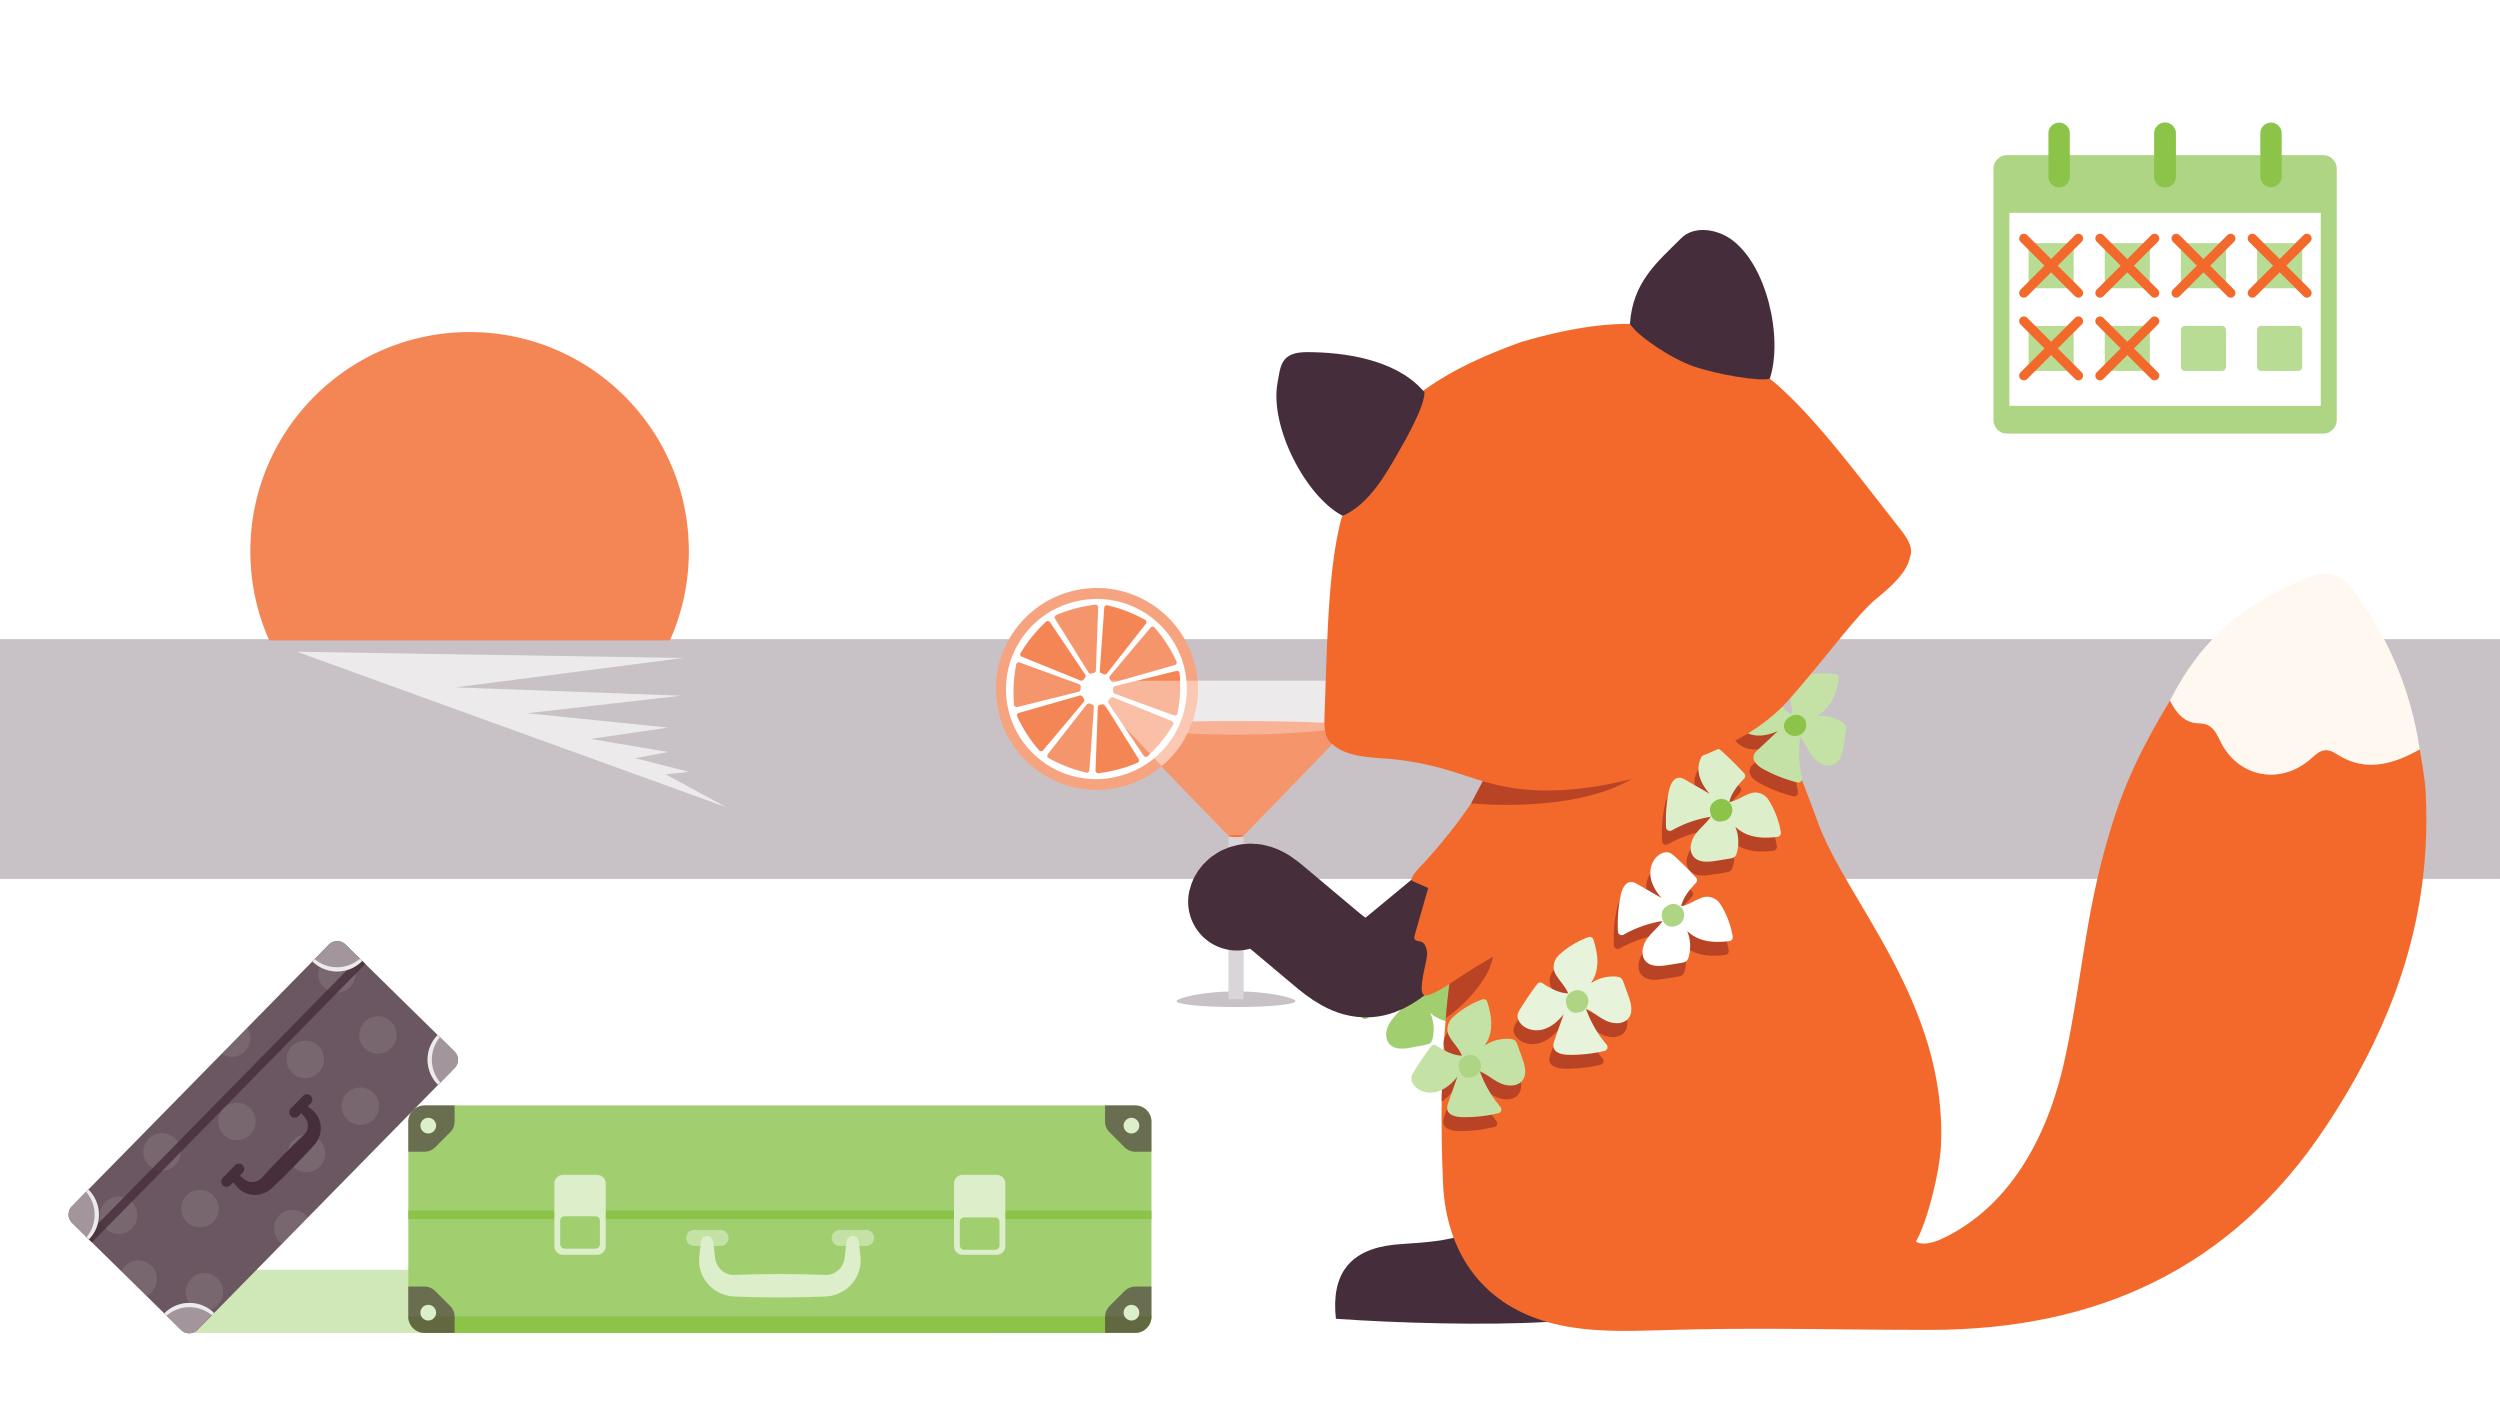 <?xml version="1.0" encoding="UTF-8" standalone="no"?>
<svg viewBox="0 0 266 150" xmlns="http://www.w3.org/2000/svg" xmlns:xlink="http://www.w3.org/1999/xlink" xml:space="preserve" style="fill-rule:evenodd;clip-rule:evenodd;stroke-linecap:round;stroke-linejoin:round;stroke-miterlimit:10">
  <defs>
    <path d="M0 1.699h-2.804a.85.85 0 0 1 0-1.699H0a.85.85 0 1 1 0 1.699" style="fill:#c5e2a6;fill-rule:nonzero" id="reuse-0"/>
    <path d="M0 8.511h-3.607a.927.927 0 0 1-.927-.927V.927c0-.512.415-.927.927-.927H0c.512 0 .927.415.927.927v6.657A.927.927 0 0 1 0 8.511" style="fill:#ddeeca;fill-rule:nonzero" id="reuse-1"/>
    <path d="M-1.394-3.407a1.989 1.989 0 1 0 0 3.978 1.989 1.989 0 0 0 0-3.978" style="fill:#fff;fill-rule:nonzero" id="reuse-2"/>
    <path d="M-1.394-3.408a1.989 1.989 0 1 0 0 3.978 1.989 1.989 0 0 0 0-3.978" style="fill:#fff;fill-rule:nonzero" id="reuse-3"/>
    <path d="M0-2.396a1.053 1.053 0 0 0-.44.002c-.529.118-1.034.568-1.008 1.152.024.548.279 1.108.866 1.219C-.3.031.167-.066.402-.23c.536-.373.703-1.141.329-1.684A1.186 1.186 0 0 0 0-2.396" style="fill:#add583;fill-rule:nonzero" id="reuse-4"/>
    <path d="M0 4.8h-3.922a.439.439 0 0 1-.438-.439V.439c0-.243.196-.439.438-.439H0c.243 0 .439.196.439.439v3.922A.439.439 0 0 1 0 4.8" style="fill:#b9dc94" id="reuse-5"/>
    <path d="M0-4.643V.001a1.139 1.139 0 0 1-2.277 0v-4.644c0-.623.51-1.139 1.138-1.139C-.51-5.782 0-5.266 0-4.643" style="fill:#8cc44a;fill-rule:nonzero" id="reuse-6"/>
    <path d="M-7.004-2.901h8.206" style="fill:none;fill-rule:nonzero;stroke:#f2692b;stroke-width:1px;stroke-linecap:butt;stroke-linejoin:miter" id="reuse-7"/>
    <path d="M-1.202-2.901h8.206" style="fill:none;fill-rule:nonzero;stroke:#f2692b;stroke-width:1px;stroke-linecap:butt;stroke-linejoin:miter" id="reuse-8"/>
  </defs>
  <path style="fill:none" d="M0 0h266v150H0z"/>
  <g>
    <path style="fill:#c8c1c5" d="M0 56.487h265.999v25.508H0z" transform="translate(0 11.518)"/>
    <path d="M0 32.81a23.237 23.237 0 0 0 2.015-9.481C2.015 10.445-8.43 0-21.314 0s-23.329 10.445-23.329 23.329c0 3.377.724 6.583 2.015 9.481H0Z" style="fill:#f48656;fill-rule:nonzero" transform="translate(71.278 35.33)"/>
    <path d="M0 16.55-45.707 0l41.098.666-24.21 3.126 24.011.885-16.377 1.867 14.984 1.528-8.237 1.204 8.244 1.393-3.516.657 5.711 1.452-2.45.272L0 16.55Z" style="fill:#eceaeb;fill-rule:nonzero" transform="translate(77.291 69.344)"/>
    <path style="fill:#d0e7b8" d="M19.572 8.18h25.995v6.714H19.572z" transform="translate(0 126.926)"/>
    <path d="M0-20.729V0c0 .964-.782 1.738-1.738 1.738h-75.599A1.738 1.738 0 0 1-79.075 0v-20.729c0-.964.782-1.738 1.738-1.738h75.599c.956 0 1.738.774 1.738 1.738" style="fill:#a1cf70;fill-rule:nonzero" transform="translate(122.516 140.082)"/>
    <path d="M39.556-40.426a1.76 1.76 0 0 1 1.72 1.8l-1.72 75.533a1.76 1.76 0 0 1-1.8 1.719l1.8-79.052Z" style="fill:#8cc44a;fill-rule:nonzero" transform="scale(-1 1) rotate(88.696 -94.265 7.362)"/>
    <path style="fill:#8cc44a" d="M43.444 20.282h79.067v.92H43.444z" transform="translate(0 108.516)"/>
    <path d="M0-4.931v1.713c0 .424-.166.84-.465 1.139L-2.079-.466c-.299.3-.715.466-1.139.466h-1.713v-3.193c0-.965.782-1.738 1.738-1.738H0Z" style="fill:#462e3b;fill-rule:nonzero" transform="translate(48.372 122.547)" opacity=".6"/>
    <path d="M-.832-.832A.833.833 0 1 0-.831.833.833.833 0 0 0-.832-.832" style="fill:#ddeeca;fill-rule:nonzero" transform="matrix(0 -1 -1 0 45.567 118.907)"/>
    <path d="M0-1.455v3.193h-1.713c-.433 0-.84-.166-1.14-.465L-4.466-.341A1.626 1.626 0 0 1-4.94-1.48v-1.713h3.202C-.782-3.193 0-2.419 0-1.455" style="fill:#462e3b;fill-rule:nonzero" transform="translate(122.516 120.808)" opacity=".6"/>
    <path d="M.832-.832A.833.833 0 1 1 .831.833.833.833 0 0 1 .832-.832" style="fill:#ddeeca;fill-rule:nonzero" transform="matrix(0 1 1 0 120.387 118.907)"/>
    <path d="M0-4.931v3.193C0-.773-.782 0-1.738 0H-4.94v-1.713c0-.424.175-.84.474-1.139l1.613-1.614c.3-.299.707-.465 1.14-.465H0Z" style="fill:#462e3b;fill-rule:nonzero" transform="translate(122.516 141.82)" opacity=".6"/>
    <path d="M.832-.832A.833.833 0 1 0 .833.833.833.833 0 0 0 .832-.832" style="fill:#ddeeca;fill-rule:nonzero" transform="matrix(0 1 1 0 120.387 138.865)"/>
    <path d="M0 1.505v1.713h-3.193A1.738 1.738 0 0 1-4.931 1.48v-3.193h1.713c.424 0 .84.166 1.139.465L-.465.365c.299.3.465.716.465 1.14" style="fill:#462e3b;fill-rule:nonzero" transform="translate(48.372 138.602)" opacity=".6"/>
    <path d="M-.832-.832A.833.833 0 1 1-.833.833.833.833 0 0 1-.832-.832" style="fill:#ddeeca;fill-rule:nonzero" transform="matrix(0 -1 -1 0 45.567 138.865)"/>
    <use style="fill:#c5e2a6;fill-rule:nonzero" transform="translate(92.12 130.868)" xlink:href="#reuse-0"/>
    <use style="fill:#c5e2a6;fill-rule:nonzero" transform="translate(76.638 130.868)" xlink:href="#reuse-0"/>
    <path d="M0-5.391c.064.467.122.935.168 1.402l.036.35c.009.126.01.294.011.44-.018.303-.056.61-.144.906a3.883 3.883 0 0 1-2.549 2.6 3.937 3.937 0 0 1-.95.185c-.32.023-.491.018-.744.029l-1.402.043-2.804.034-2.805-.033-1.402-.043c-.253-.011-.425-.007-.744-.03a3.943 3.943 0 0 1-.951-.184 3.887 3.887 0 0 1-2.549-2.601 4.007 4.007 0 0 1-.144-.906c.001-.146.002-.314.011-.44l.036-.35a37.2 37.2 0 0 1 .169-1.402.644.644 0 0 1 1.274 0c.065.467.122.935.169 1.402l.036.35.043.261c.045.16.092.315.171.457.274.578.826.975 1.39 1.087.142.026.286.042.431.031l.658-.018 1.402-.043 2.805-.033 2.804.033 1.402.043.658.019a1.69 1.69 0 0 0 .431-.031 2.008 2.008 0 0 0 1.391-1.088 2.12 2.12 0 0 0 .171-.457l.042-.261.036-.35c.047-.467.105-.935.169-1.402a.643.643 0 0 1 1.274 0" style="fill:#ddeeca;fill-rule:nonzero" transform="translate(91.356 137.451)"/>
    <use style="fill:#ddeeca;fill-rule:nonzero" transform="translate(106.04 125.003)" xlink:href="#reuse-1"/>
    <path d="M0 3.447h-3.28a.472.472 0 0 1-.472-.472V.472c0-.261.211-.472.472-.472H0c.261 0 .472.211.472.472v2.503A.472.472 0 0 1 0 3.447" style="fill:#a1cf70;fill-rule:nonzero" transform="translate(105.876 129.531)"/>
    <use style="fill:#ddeeca;fill-rule:nonzero" transform="translate(63.521 125.003)" xlink:href="#reuse-1"/>
    <path d="M0 3.447h-3.28a.472.472 0 0 1-.472-.472V.472c0-.26.211-.472.472-.472H0c.261 0 .473.212.473.472v2.503A.472.472 0 0 1 0 3.447" style="fill:#a1cf70;fill-rule:nonzero" transform="translate(63.358 129.41)"/>
    <path d="M0 16.526h-1.614L-16.213 1.223A.73.73 0 0 1-15.676 0h29.735a.73.73 0 0 1 .537 1.223L0 16.526Z" style="fill:#eceaeb;fill-rule:nonzero" transform="translate(132.325 72.425)"/>
    <path d="M-24.779-1.211h16.308l1.123-1.164-.585-16.299-16.846 17.463Z" style="fill:#f5956c;fill-rule:nonzero" transform="scale(-1 1) rotate(46.031 -176.525 -101.91)"/>
    <path d="M-11.902-12.359c-.273 0-.954 5.433-.954 12.132 0 6.7.681 12.129.954 12.129.274 0 .496-5.431.496-12.131 0-6.699-.222-12.13-.496-12.13" style="fill:#f8b396;fill-rule:nonzero" transform="matrix(0 -1 -1 0 131.287 65.315)"/>
    <path d="M-6.542-6.11c-.342 0-.619 2.832-.619 6.326 0 3.493.277 6.326.619 6.326.342 0 1.051-2.833 1.051-6.326 0-3.494-.709-6.326-1.051-6.326" style="fill:#c8c1c5;fill-rule:nonzero" transform="matrix(0 -1 -1 0 131.732 99.989)"/>
    <path style="fill:#dad5d8" d="M130.708 43.686h1.617v17.361h-1.617z" transform="translate(0 45.267)"/>
    <path d="M-.807-.807c-.065 0-.117.361-.117.807 0 .446.052.807.117.807C-.743.807-.69.446-.69 0c0-.446-.053-.807-.117-.807" style="fill:#f37743;fill-rule:nonzero" transform="matrix(0 -1 -1 0 131.518 88.147)"/>
    <path d="M-10.377-13.505c-5.932 0-10.74 4.809-10.74 10.74.001 5.931 4.809 10.739 10.74 10.739C-4.445 7.973.362 3.166.363-2.766c-.001-5.932-4.809-10.739-10.74-10.739" style="fill:#f6a480;fill-rule:nonzero" transform="scale(-1 1) rotate(-75.072 -14.038 104.463)"/>
    <path d="M-9.249-12.038c-5.287 0-9.573 4.286-9.573 9.572a9.573 9.573 0 1 0 19.145.001c0-5.287-4.286-9.572-9.572-9.573" style="fill:#fff;fill-rule:nonzero" transform="scale(-1 1) rotate(-75.075 -13.673 105.343)"/>
    <path d="M-1.668-2.171a1.727 1.727 0 1 0 0 3.452 1.727 1.727 0 0 0 0-3.452" style="fill:#fff;fill-rule:nonzero" transform="scale(-1 1) rotate(-75.078 -11.2 111.282)"/>
    <path d="m0 7.204-.263.07a.284.284 0 0 1-.315-.124l-3.549-5.697a.284.284 0 0 1 .168-.425A15.32 15.32 0 0 1 .097-.053a.284.284 0 0 1 .357.285L.211 6.939A.284.284 0 0 1 0 7.204" style="fill:#f5956c;fill-rule:nonzero" transform="translate(116.391 64.396)"/>
    <path d="m0 5.733-.171.211a.284.284 0 0 1-.328.085l-6.22-2.523a.283.283 0 0 1-.114-.442A15.288 15.288 0 0 1-4.187-.195a.285.285 0 0 1 .457.021L.016 5.395A.285.285 0 0 1 0 5.733" style="fill:#f48656;fill-rule:nonzero" transform="translate(115.45 66.376)"/>
    <path d="m0 .458-.015.271A.283.283 0 0 1-.23.99l-6.515 1.616a.285.285 0 0 1-.352-.292 15.303 15.303 0 0 1 .225-4.191.284.284 0 0 1 .381-.252L-.187.175A.285.285 0 0 1 0 .458" style="fill:#f5956c;fill-rule:nonzero" transform="translate(114.988 72.617)"/>
    <path d="m0-5.696.147.229a.281.281 0 0 1-.021.337L-4.194.007a.284.284 0 0 1-.456-.029 15.305 15.305 0 0 1-2.282-3.523.284.284 0 0 1 .161-.428l6.454-1.842A.285.285 0 0 1 0-5.696" style="fill:#f48656;fill-rule:nonzero" transform="translate(115.181 79.823)"/>
    <path d="m0-7.348.254.098c.117.045.19.161.182.286L-.041-.269a.284.284 0 0 1-.386.245 15.346 15.346 0 0 1-3.917-1.51.284.284 0 0 1-.121-.44l4.139-5.284A.285.285 0 0 1 0-7.348" style="fill:#f5956c;fill-rule:nonzero" transform="translate(115.956 82.213)"/>
    <path d="m0-7.205.263-.07a.284.284 0 0 1 .315.125l3.549 5.696a.284.284 0 0 1-.168.425A15.281 15.281 0 0 1-.097.052a.283.283 0 0 1-.357-.285l.243-6.707A.284.284 0 0 1 0-7.205" style="fill:#f48656;fill-rule:nonzero" transform="translate(117.017 82.21)"/>
    <path d="m0-5.735.171-.211a.285.285 0 0 1 .328-.084l6.22 2.522a.283.283 0 0 1 .114.442A15.288 15.288 0 0 1 4.187.193a.285.285 0 0 1-.457-.02l-3.745-5.57A.284.284 0 0 1 0-5.735" style="fill:#f5956c;fill-rule:nonzero" transform="translate(117.959 80.232)"/>
    <path d="m0-.458.015-.271A.283.283 0 0 1 .23-.99l6.515-1.616c.186-.046.363.1.353.291a15.338 15.338 0 0 1-.225 4.191.285.285 0 0 1-.382.252L.187-.176A.284.284 0 0 1 0-.458" style="fill:#f48656;fill-rule:nonzero" transform="translate(118.421 73.99)"/>
    <path d="m0 5.696-.148-.228a.284.284 0 0 1 .021-.338L4.194-.006a.284.284 0 0 1 .456.028 15.322 15.322 0 0 1 2.282 3.524.284.284 0 0 1-.161.428L.317 5.815A.285.285 0 0 1 0 5.696" style="fill:#f5956c;fill-rule:nonzero" transform="translate(118.227 66.782)"/>
    <path d="m0 7.347-.254-.098a.285.285 0 0 1-.182-.285L.041.269A.285.285 0 0 1 .427.023c1.375.324 2.68.827 3.917 1.51.178.068.239.29.121.44L.326 7.257a.283.283 0 0 1-.326.09" style="fill:#f48656;fill-rule:nonzero" transform="translate(117.452 64.394)"/>
    <path d="M-6.542 6.286H4.327a.726.726 0 0 0 .512-1.232l-7.413-7.777a10.681 10.681 0 0 0-3.968 9.009" style="fill:#fff;fill-rule:nonzero" transform="scale(-1 1) rotate(-46.376 22.735 180.553)" opacity=".4"/>
    <path d="m0-41.014 11.6 11.389a1.25 1.25 0 0 1 .016 1.762L-15.723-.016A1.245 1.245 0 0 1-17.485 0l-11.6-11.389a1.245 1.245 0 0 1-.017-1.762l27.339-27.846A1.25 1.25 0 0 1 0-41.014" style="fill:#6a5761;fill-rule:nonzero" transform="translate(36.753 141.504)"/>
    <g opacity=".1">
      <use style="fill:#fff;fill-rule:nonzero" transform="scale(-1 1) rotate(-44.481 115.588 101.811)" xlink:href="#reuse-2"/>
      <use style="fill:#fff;fill-rule:nonzero" transform="scale(-1 1) rotate(-44.47 125.822 103.331)" xlink:href="#reuse-3"/>
      <use style="fill:#fff;fill-rule:nonzero" transform="scale(-1 1) rotate(-44.481 122.617 93.663)" xlink:href="#reuse-2"/>
      <use style="fill:#fff;fill-rule:nonzero" transform="scale(-1 1) rotate(-44.47 134.379 88.075)" xlink:href="#reuse-3"/>
      <use style="fill:#fff;fill-rule:nonzero" transform="scale(-1 1) rotate(-44.47 142.316 79.956)" xlink:href="#reuse-3"/>
      <path d="M-1.393-3.408a1.99 1.99 0 0 0-1.99 1.989 1.989 1.989 0 1 0 1.99-1.989" style="fill:#fff;fill-rule:nonzero" transform="scale(-1 1) rotate(-44.481 147.652 87.895)"/>
      <use style="fill:#fff;fill-rule:nonzero" transform="scale(-1 1) rotate(-44.481 158.213 92.902)" xlink:href="#reuse-2"/>
      <path d="M0-2.435A1.99 1.99 0 0 1-.527.77l-2.667-2.62a1.87 1.87 0 0 1 .38-.554A1.991 1.991 0 0 1 0-2.435" style="fill:#fff;fill-rule:nonzero" transform="translate(16.103 137.11)"/>
      <use style="fill:#fff;fill-rule:nonzero" transform="scale(-1 1) rotate(-44.481 152.836 77.668)" xlink:href="#reuse-2"/>
      <path d="M0-2.277c.083.082.156.164.217.257L-2.522.77a1.984 1.984 0 0 1-.287-3.021A1.984 1.984 0 0 1 0-2.277" style="fill:#fff;fill-rule:nonzero" transform="translate(32.534 131.569)"/>
      <path d="m0-3.692.878.862c.489.481.497 1.274.017 1.763L-.153 0a1.907 1.907 0 0 1-.588-.391 2 2 0 0 1-.026-2.82c.224-.228.487-.385.767-.481" style="fill:#fff;fill-rule:nonzero" transform="translate(47.474 114.708)"/>
      <use style="fill:#fff;fill-rule:nonzero" transform="scale(-1 1) rotate(-44.481 109.816 93.22)" xlink:href="#reuse-2"/>
      <path d="M0-3.273A2.002 2.002 0 0 1-.23-.771a2.003 2.003 0 0 1-2.499.277L0-3.273Z" style="fill:#fff;fill-rule:nonzero" transform="translate(26.303 112.628)"/>
      <use style="fill:#fff;fill-rule:nonzero" transform="scale(-1 1) rotate(-44.47 134.838 98.835)" xlink:href="#reuse-2"/>
    </g>
    <path style="fill:#462e3b" d="M-6.55 14.674h41.52v.937H-6.55z" transform="scale(1 -1) rotate(45.526 176.625 -39.3)" opacity=".8"/>
    <path d="M0-9.872c.253.187.501.379.743.579.218.158.58.485.765.836a2.59 2.59 0 0 1 .047 2.428 2.613 2.613 0 0 1-.357.539c-.138.163-.22.243-.333.368l-.635.687-1.295 1.352-1.327 1.319-.675.648-.362.34a2.608 2.608 0 0 1-.532.366 2.59 2.59 0 0 1-2.43-.002c-.354-.179-.688-.534-.85-.75-.203-.237-.4-.482-.592-.732l.596-.606c.513.339 1.003.887 1.371.955.405.139.851.063 1.168-.154.079-.055.154-.117.216-.191l.299-.321.635-.688 1.295-1.35 1.327-1.32.676-.648.316-.304c.073-.064.133-.14.187-.22a1.34 1.34 0 0 0 .132-1.171c-.075-.367-.632-.846-.981-1.353L0-9.872Z" style="fill:#462e3b;fill-rule:nonzero" transform="translate(32.296 127.244)"/>
    <path d="M0-.541-1.311.793A.565.565 0 1 1-2.119 0l1.31-1.335A.567.567 0 1 1 0-.541" style="fill:#462e3b;fill-rule:nonzero" transform="translate(33.057 117.946)"/>
    <path d="M0-.541-1.311.793A.566.566 0 1 1-2.12 0l1.311-1.335A.566.566 0 1 1 0-.541" style="fill:#462e3b;fill-rule:nonzero" transform="translate(25.82 125.318)"/>
    <path d="M0-5.293a3.747 3.747 0 0 1 1.121 2.639A3.701 3.701 0 0 1 .054 0L-1.73-1.752a1.244 1.244 0 0 1-.016-1.762L0-5.293Z" style="fill:#a2969c;fill-rule:nonzero" transform="translate(9.397 131.867)"/>
    <path d="M0-2.401 1.784-.649A3.73 3.73 0 0 1-.855.471 3.746 3.746 0 0 1-3.514-.6l1.751-1.784A1.25 1.25 0 0 1 0-2.401" style="fill:#a2969c;fill-rule:nonzero" transform="translate(36.753 102.891)"/>
    <path d="m0-1.364.239.235A3.73 3.73 0 0 1-2.4-.009 3.746 3.746 0 0 1-5.059-1.08l.235-.24a3.736 3.736 0 0 0 2.42.859A3.72 3.72 0 0 0 0-1.364" style="fill:#eceaeb;fill-rule:nonzero" transform="translate(38.298 103.371)"/>
    <path d="m0 4.828.239.235a3.735 3.735 0 0 0 1.072-2.66A3.743 3.743 0 0 0 .19-.235l-.234.238A3.75 3.75 0 0 1 0 4.828" style="fill:#eceaeb;fill-rule:nonzero" transform="translate(9.21 126.807)"/>
    <path d="m0-5.298 1.784 1.751c.489.481.497 1.274.017 1.763L.049 0a3.734 3.734 0 0 1-1.12-2.639A3.73 3.73 0 0 1 0-5.298" style="fill:#a2969c;fill-rule:nonzero" transform="translate(46.568 115.425)"/>
    <path d="M0-1.195-1.747.584A1.245 1.245 0 0 1-3.509.6l-1.784-1.752A3.7 3.7 0 0 1-2.66-2.266 3.73 3.73 0 0 1 0-1.195" style="fill:#a2969c;fill-rule:nonzero" transform="translate(22.776 140.904)"/>
    <path d="m0 1.364-.239-.235A3.734 3.734 0 0 1 2.4.009a3.745 3.745 0 0 1 2.659 1.072l-.234.239A3.746 3.746 0 0 0 0 1.364" style="fill:#eceaeb;fill-rule:nonzero" transform="translate(17.72 138.625)"/>
    <path d="m0-4.83-.239-.234A3.747 3.747 0 0 0-.19.234l.234-.239A3.75 3.75 0 0 1 0-4.83" style="fill:#eceaeb;fill-rule:nonzero" transform="translate(46.807 115.191)"/>
    <path d="M0-8.636c-2.241.496-4.726.536-6.047.671-4.736.487-6.811 3.045-6.284 7.892 6.414.463 16.158.73 22.569.331.079-3.931-6.509-6.533-8.155-9.551C1.448-9.011.737-8.8 0-8.636" style="fill:#462d3b;fill-rule:nonzero" transform="translate(154.469 140.389)"/>
    <path d="M0-2.817c.73-.287 1.545.021 1.982.673a9.315 9.315 0 0 1 1.395 3.381.412.412 0 0 1-.339.48c-.954.15-1.932.204-2.862-.039C-.887 1.4-1.885.67-2.231-.374a4.35 4.35 0 0 1 1.012 3.855c-.044.187-.106.381-.248.509-.143.129-.342.17-.531.207l-1.421.276c-.816.158-1.785.272-2.365-.323-.595-.609-.422-1.647.041-2.362.463-.714 1.154-1.26 1.608-1.98a12.24 12.24 0 0 0-4.083 1.579c-.26.158-.603.004-.629-.3a15.067 15.067 0 0 1 .182-3.921c.113-.628.427-1.389 1.065-1.403.25-.006.484.115.705.233l2.565 1.369c-.617-.664-1.136-1.465-1.253-2.364-.116-.899.249-1.9 1.042-2.338.264-.146.579-.225.869-.147.243.066.443.233.633.396.803.69 1.576 1.413 2.317 2.167.155.158.153.41.003.572-.651.705-1.341 1.637-1.483 2.524.65-.106 1.435-.691 2.202-.992" style="fill:#a1cf70;fill-rule:nonzero" transform="translate(153.659 106.974)"/>
    <path d="M0-9.055c-1.072.668-2.049 1.476-3.021 2.282l-5.72 4.733c-1.066.882-2.227 1.805-3.607 1.909-1.734.131-3.259-1.053-4.591-2.171l-5.683-4.771c-.576-.483-1.187-.984-1.926-1.124-.739-.14-1.632.228-1.799.962" style="fill:none;fill-rule:nonzero;stroke:#462e3b;stroke-width:10.38px" transform="translate(157.954 103.18)"/>
    <path d="M0-71.177c-.034 1-.229 2.137-.619 2.908-2.772 5.536-4.35 11.404-5.927 16.779-3.34 11.401-4.213 22.787-3.654 35.63C-9.868-8.306-5.833-2.691 1.697-.883c3.677.883 7.51.773 11.29.658 10.426-.318 18.356-.03 28.565-.03 17.704 0 32.072-6.407 42.161-21.607 6.154-9.274 10.012-18.93 10.622-29.628.118-2.01.127-4.044.008-6.129-.084-1.493-.627-4.409-.627-4.409-2.857 1.611-5.832 2.458-8.808.509-1.535-1.001-2.111-.009-3.103.763-3.221 2.535-7.468 1.559-9.266-2.077-.517-1.06-.898-1.95-2.331-1.967-1.534-.025-2.407-1.145-3.061-2.416-1.78 3.018-4.272 7.146-6.145 13.123-.28.898-.526 1.755-.764 2.603-2.135 7.756-2.458 13.733-4.196 22.041-1.627 7.808-5.477 15.946-13.267 19.548-2.001.874-2.662.246-2.662.246 1.263-2.17 2.535-7.511 2.662-10.122.746-15.199-10.14-26.2-13.123-34.563-1.662-4.663-2.868-6.886-5.093-14.808" style="fill:#f2692b;fill-rule:nonzero" transform="translate(163.739 141.756)"/>
    <path d="M0 1.417a17.286 17.286 0 0 1-1.374-3.479c-.565-.488-1.041-1.201-1.397-1.85a.409.409 0 0 0-.54-.179c-.95.46-1.879.96-2.799 1.5-.21.119-.431.259-.57.469-.171.25-.2.571-.15.871.16.89.99 1.56 1.88 1.74.889.179 1.819-.06 2.639-.43-.7.67-1.41 1.33-2.12 1.99-.179.17-.37.349-.439.59-.2.61.42 1.15.979 1.46 1.151.64 2.38 1.12 3.661 1.44.29.069.549-.21.48-.5A12.299 12.299 0 0 1 0 1.417" style="fill:#b84425;fill-rule:nonzero" transform="translate(191.053 79.191)"/>
    <path d="M0-2.523c.739-.263 1.544.07 1.959.735a9.333 9.333 0 0 1 1.287 3.424.413.413 0 0 1-.355.47c-.958.119-1.937.142-2.859-.13-1.054-.312-2.028-1.074-2.34-2.128a4.345 4.345 0 0 1 .888 3.884c-.049.186-.118.378-.264.502-.147.124-.347.159-.536.189l-1.43.231c-.821.132-1.793.215-2.354-.398-.575-.628-.368-1.66.117-2.36.485-.699 1.193-1.222 1.67-1.927a12.227 12.227 0 0 0-4.131 1.447c-.265.15-.603-.015-.619-.319-.069-1.31.034-2.63.307-3.913.133-.625.471-1.375 1.109-1.369.25.002.48.131.697.256l2.52 1.449c-.595-.683-1.088-1.5-1.176-2.402-.089-.903.308-1.891 1.115-2.304.269-.137.586-.206.874-.118.24.073.435.246.62.415.78.715 1.529 1.463 2.247 2.24a.415.415 0 0 1-.016.572c-.673.684-1.393 1.594-1.563 2.475.654-.085 1.457-.645 2.233-.921" style="fill:#b84425;fill-rule:nonzero" transform="translate(185.813 88.41)"/>
    <path d="M0-2.524c.739-.263 1.544.07 1.959.736a9.304 9.304 0 0 1 1.287 3.423.412.412 0 0 1-.355.47c-.958.119-1.936.142-2.858-.13C-1.021 1.663-1.996.901-2.308-.153a4.347 4.347 0 0 1 .889 3.885c-.05.185-.119.377-.265.501-.147.124-.347.159-.536.189l-1.43.231c-.821.132-1.793.216-2.354-.398-.575-.628-.368-1.66.117-2.359.485-.7 1.193-1.223 1.67-1.928a12.227 12.227 0 0 0-4.131 1.447c-.265.15-.603-.015-.619-.319-.069-1.31.034-2.63.307-3.913.133-.624.471-1.375 1.109-1.369.25.002.48.131.697.256l2.52 1.45c-.595-.684-1.088-1.501-1.176-2.403-.088-.902.309-1.891 1.116-2.304.268-.137.585-.206.873-.118.24.073.435.246.621.416A37.946 37.946 0 0 1-.654-4.65a.415.415 0 0 1-.016.572c-.672.684-1.393 1.594-1.563 2.475.654-.085 1.457-.645 2.233-.921" style="fill:#b84425;fill-rule:nonzero" transform="translate(180.689 99.501)"/>
    <path d="M0-4.559c-.395-.677-.216-1.53.361-2.061a9.32 9.32 0 0 1 3.127-1.898.412.412 0 0 1 .527.262c.294.92.497 1.877.4 2.833-.111 1.094-.68 2.193-1.658 2.694A4.347 4.347 0 0 1 6.411-4.32c.191.014.392.046.541.167.149.121.22.311.285.492l.491 1.363c.282.782.543 1.721.044 2.386-.511.681-1.563.669-2.34.322C4.655.062 4.01-.537 3.229-.875a12.21 12.21 0 0 0 2.186 3.792c.196.232.096.595-.199.668a15.089 15.089 0 0 1-3.903.421c-.638-.015-1.438-.208-1.55-.836-.044-.247.04-.497.122-.733l.96-2.745C.283.404-.429 1.039-1.3 1.293c-.87.253-1.915.045-2.47-.671-.184-.238-.311-.537-.277-.836.027-.25.161-.474.293-.687a38.176 38.176 0 0 1 1.786-2.622.416.416 0 0 1 .565-.09c.796.534 1.823 1.074 2.721 1.078C1.114-3.162.415-3.848 0-4.559" style="fill:#b84425;fill-rule:nonzero" transform="translate(165.097 109.7)"/>
    <path d="M0 4.74c-.51.68-1.56.67-2.34.32-.78-.35-1.42-.95-2.2-1.29.49 1.39 1.23 2.68 2.18 3.8.2.23.1.59-.2.66-1.27.31-2.59.46-3.9.43-.64-.02-1.44-.21-1.55-.84-.04-.25.04-.5.12-.73.32-.92.64-1.83.96-2.75-.35.45-.77.87-1.25 1.18.02-1.29.05-2.57.11-3.84.54.25 1.1.43 1.62.44C-6.66 1.49-7.36.8-7.77.09c-.1-.17-.16-.35-.19-.54-.04-.22-.03-.45.04-.67.08-.32.25-.61.51-.85.9-.83 1.97-1.48 3.13-1.9.21-.08.45.05.52.26.3.92.5 1.88.4 2.84-.06.63-.28 1.27-.65 1.79.78-.5 1.72-.76 2.65-.69.19.01.39.05.54.17.15.12.22.31.29.49.16.45.32.91.49 1.36.28.78.54 1.72.04 2.39" style="fill:#b84425;fill-rule:nonzero" transform="translate(161.573 111.68)"/>
    <path d="M0-7.665c-.031-.732.444-1.414 1.149-1.613a9.305 9.305 0 0 1 3.774-.269.416.416 0 0 1 .348.48c-.166.95-.428 1.892-.958 2.693-.605.918-1.618 1.628-2.717 1.619a4.348 4.348 0 0 1 3.975.283c.163.101.326.223.403.399.076.176.05.378.025.568L5.803-2.07c-.114.823-.317 1.778-1.067 2.135-.768.367-1.695-.131-2.223-.799-.528-.668-.822-1.497-1.358-2.16a12.278 12.278 0 0 0 .181 4.374c.066.297-.19.572-.485.499A15.024 15.024 0 0 1-2.804.544c-.558-.308-1.177-.85-.986-1.459.075-.238.266-.421.448-.592l2.122-1.988c-.828.37-1.753.603-2.641.425-.889-.178-1.72-.846-1.879-1.739-.053-.296-.027-.62.141-.87.141-.208.362-.344.578-.472a38.281 38.281 0 0 1 2.797-1.496.415.415 0 0 1 .543.182c.458.842 1.119 1.796 1.912 2.216C.341-5.902.036-6.84 0-7.665" style="fill:#c5e2a6;fill-rule:nonzero" transform="translate(190.393 81.273)"/>
    <path d="M0-2.524c.738-.263 1.544.07 1.959.736a9.322 9.322 0 0 1 1.287 3.423.414.414 0 0 1-.355.47c-.958.119-1.937.142-2.859-.13C-1.022 1.663-1.996.901-2.309-.153a4.345 4.345 0 0 1 .889 3.884c-.05.186-.118.378-.265.502-.146.124-.346.159-.536.189l-1.429.231c-.821.132-1.793.216-2.354-.398-.575-.628-.369-1.66.117-2.36.485-.699 1.193-1.222 1.67-1.927-1.45.228-2.856.722-4.132 1.447-.264.15-.602-.015-.618-.319-.069-1.31.034-2.63.307-3.913.133-.624.47-1.375 1.108-1.369.251.002.481.131.698.256l2.52 1.45c-.595-.684-1.088-1.501-1.177-2.403-.088-.902.309-1.891 1.116-2.304.269-.137.585-.206.874-.118.24.073.435.246.62.416A38.268 38.268 0 0 1-.654-4.65a.417.417 0 0 1-.016.572c-.673.684-1.393 1.594-1.563 2.475.653-.085 1.457-.645 2.233-.921" style="fill:#ddeeca;fill-rule:nonzero" transform="translate(186.239 86.937)"/>
    <path d="M0-2.524c.739-.263 1.544.07 1.959.736a9.32 9.32 0 0 1 1.287 3.424.412.412 0 0 1-.355.469c-.958.119-1.937.142-2.858-.13C-1.022 1.663-1.996.901-2.308-.153a4.347 4.347 0 0 1 .888 3.885c-.049.185-.118.377-.264.501-.147.124-.347.159-.536.19l-1.43.23c-.821.132-1.793.216-2.354-.398-.575-.628-.368-1.66.117-2.359.485-.7 1.193-1.223 1.67-1.928a12.227 12.227 0 0 0-4.131 1.447c-.265.15-.603-.015-.619-.319-.069-1.31.034-2.63.307-3.913.133-.624.471-1.374 1.109-1.369.25.002.48.131.697.256l2.52 1.45c-.595-.684-1.088-1.501-1.176-2.403-.089-.902.308-1.891 1.115-2.304.269-.137.586-.206.874-.118.24.073.435.246.62.416a37.98 37.98 0 0 1 2.247 2.24.414.414 0 0 1-.016.571c-.673.684-1.393 1.594-1.563 2.475.654-.085 1.457-.645 2.233-.921" style="fill:#fff;fill-rule:nonzero" transform="translate(181.115 98.027)"/>
    <path d="M0-4.558c-.396-.678-.216-1.53.361-2.062a9.296 9.296 0 0 1 3.126-1.897.413.413 0 0 1 .528.262c.294.919.497 1.877.4 2.833-.112 1.094-.68 2.192-1.658 2.694A4.346 4.346 0 0 1 6.41-4.319c.192.014.393.046.542.167.149.121.22.311.285.491l.491 1.363c.281.782.543 1.722.044 2.387-.511.681-1.563.669-2.34.321C4.655.063 4.009-.536 3.228-.874a12.256 12.256 0 0 0 2.187 3.792c.196.232.096.595-.2.667-1.275.31-2.59.452-3.903.421-.638-.015-1.437-.208-1.549-.836-.044-.247.039-.496.122-.732L.844-.307C.282.404-.43 1.04-1.3 1.293c-.87.253-1.915.046-2.47-.67-.185-.239-.311-.537-.278-.837.028-.249.161-.473.294-.686a37.347 37.347 0 0 1 1.786-2.622.414.414 0 0 1 .565-.09c.796.534 1.823 1.074 2.721 1.078C1.113-3.161.415-3.847 0-4.558" style="fill:#e8f3db;fill-rule:nonzero" transform="translate(165.523 108.225)"/>
    <path d="M0-4.558c-.396-.678-.217-1.53.361-2.062a9.296 9.296 0 0 1 3.126-1.897.413.413 0 0 1 .528.262c.294.919.497 1.877.4 2.833-.112 1.094-.68 2.192-1.659 2.694A4.346 4.346 0 0 1 6.41-4.319c.192.014.393.046.542.167.149.121.22.311.285.491l.491 1.363c.281.782.543 1.722.044 2.387-.511.681-1.563.668-2.34.321C4.654.063 4.009-.536 3.228-.874a12.273 12.273 0 0 0 2.186 3.792c.197.232.097.595-.199.667-1.275.31-2.59.452-3.903.421-.638-.015-1.437-.208-1.549-.836-.044-.247.039-.496.122-.732L.844-.307C.282.404-.43 1.04-1.3 1.293c-.87.253-1.915.046-2.47-.671-.185-.238-.311-.536-.278-.836.028-.249.161-.473.294-.686a37.347 37.347 0 0 1 1.786-2.622.415.415 0 0 1 .565-.091c.796.535 1.823 1.075 2.721 1.079C1.113-3.161.415-3.847 0-4.558" style="fill:#c5e2a6;fill-rule:nonzero" transform="translate(154.227 114.855)"/>
    <path d="M0-5.77c-.16 1.05-.61 2.03-1.22 2.94A15 15 0 0 1-4.18.37c-.29.24-.59.47-.9.68.15-1.77.35-3.51.61-5.25 1.48-.98 3.02-2.2 4.38-2.57.17-.05.11.9.09 1" style="fill:#b84425;fill-rule:nonzero" transform="translate(158.913 107.274)"/>
    <path d="M0-20.107a54.405 54.405 0 0 1-5.88 7.509c-.391.418-.796.839-1.049 1.353-.041.084-.077.183-.036.266.032.066.106.101.174.131l1.595.696a538.933 538.933 0 0 0-1.432 4.983c-.045.16-.087.342.001.481.128.202.427.173.654.248.452.15.598.705.654 1.178.088.731-1.209 4.508-.176 4.531.986.022 3.548-1.906 4.385-2.426 2.191-1.362 4.53-2.656 6.638-4.085-.821-6.904-.41-16.156-5.528-14.865" style="fill:#f2692b;fill-rule:nonzero" transform="translate(157.164 104.636)"/>
    <path d="M0 1.463s10.802 1.124 17.045-2.587L1.232-.908 0 1.463Z" style="fill:#b84425;fill-rule:nonzero" transform="translate(156.532 84.016)"/>
    <path d="M0 16.235c-1.53-1-2.105-.012-3.096.763-3.225 2.53-7.473 1.563-9.267-2.08-.522-1.061-.9-1.947-2.329-1.968-1.54-.023-2.411-1.137-3.062-2.415C-14.291 3.692-9.603.099-3.197-2.535c1.844-.758 3.509-.532 4.713 1.04C5.345 3.496 7.887 9.35 8.814 15.727c-2.859 1.611-5.833 2.456-8.814.508" style="fill:#fff8f0;fill-rule:nonzero" transform="translate(248.642 64.003)"/>
    <path d="M0 33.089c.302-8.335.387-15.031 1.628-20.354.059-.256.129-.495.193-.745.841-1.489 1.15-2.126.921-3.278.081-1.936 3.465-5.832 5.746-7.651.008.01.023.023.03.032.81-.241 1.99-1.108 1.927-2.538l-.016-.018C13.17-3.476 16.608-5.157 20.925-6.7c4.398-1.289 8.168-1.952 11.57-1.935l-.003.024c.79 1.194 2.254 1.201 3.051.92 0-.011.004-.031.005-.043 2.914.129 7.942 1.292 9.146 2.81.493 1.067 1.117 1.4 2.672 2.111.198.164.397.316.595.488 4.134 3.577 8.139 8.943 13.283 15.508.876 1.116 1.422 2.067 1.048 2.997-.319 1.734-2.232 3.311-3.656 4.498-2.063 1.72-5.341 6.263-9.157 10.602-3.296 3.747-7.861 5.624-12.47 7.217-5.474 1.891-12.138 3.244-17.896 2.087-2.674-.537-4.678-1.445-7.308-2.102a31.183 31.183 0 0 0-5.204-.858l-.084-.006c-1.849-.123-4.324-.274-5.602-1.488-.849-.533-.966-1.624-.915-3.041" style="fill:#f2692b;fill-rule:nonzero" transform="translate(140.927 43.095)"/>
    <path d="M0 4.336c.299-4.5 2.95-6.608 5.446-9.114 1.357-1.363 3.734-.996 5.267.068 3.87 2.68 5.593 10.545 4.174 14.864l-.015.004c-1.016.319-5.513-.418-8.074-1.303-2.56-.886-6.01-3.301-6.8-4.495L0 4.336" style="fill:#462d3b;fill-rule:nonzero" transform="translate(173.424 30.132)"/>
    <path d="M0 17.42c2.79-1.182 4.659-4.566 5.709-6.377 1.052-1.811 3.052-5.355 2.99-6.784-.069-.082-.145-.155-.217-.235C5.533.745.074.008-3.784.004-6.618 0-6.603 1.463-6.937 3.299-7.779 7.932-3.933 15.382 0 17.42" style="fill:#462d3b;fill-rule:nonzero" transform="translate(142.862 37.462)"/>
    <path d="M0-.745a1.07 1.07 0 0 0-.196-.395c-.266-.33-.728-.494-1.134-.35-.595.211-1.162.714-.968 1.414.077.277.281.51.532.649C-1.194.889-.431.7-.109.124.037-.139.075-.457 0-.745" style="fill:#8cc44a;fill-rule:nonzero" transform="translate(192.148 77.584)"/>
    <path d="M0-2.397a1.074 1.074 0 0 0-.441.002c-.529.118-1.033.568-1.007 1.152.024.548.279 1.108.866 1.22C-.3.03.166-.067.402-.231c.536-.372.703-1.141.328-1.684A1.184 1.184 0 0 0 0-2.397" style="fill:#8cc44a;fill-rule:nonzero" transform="translate(183.386 87.425)"/>
    <use style="fill:#add583;fill-rule:nonzero" transform="translate(178.258 98.6)" xlink:href="#reuse-4"/>
    <path d="M0-2.395a1.036 1.036 0 0 0-.44.002c-.529.118-1.034.568-1.008 1.151.024.549.279 1.109.866 1.22.282.053.749-.044.984-.207.536-.373.703-1.141.329-1.684A1.186 1.186 0 0 0 0-2.395" style="fill:#add583;fill-rule:nonzero" transform="translate(168.066 107.769)"/>
    <use style="fill:#8cc44a;fill-rule:nonzero" transform="translate(156.644 114.654)" xlink:href="#reuse-4"/>
    <path d="M0-26.739V0c0 .801-.649 1.445-1.444 1.445h-33.635A1.444 1.444 0 0 1-36.523 0v-26.739c0-.795.649-1.445 1.444-1.445h33.635c.795 0 1.444.65 1.444 1.445" style="fill:#add583" transform="translate(248.628 44.692)"/>
    <path style="fill:#fff" d="M213.798 106.822h33.133v20.532h-33.133z" transform="matrix(-1 0 0 1 460.729 -84.176)"/>
    <use style="fill:#b9dc94" transform="translate(220.2 25.87)" xlink:href="#reuse-5"/>
    <use style="fill:#b9dc94" transform="translate(228.305 25.87)" xlink:href="#reuse-5"/>
    <use style="fill:#b9dc94" transform="translate(236.411 25.87)" xlink:href="#reuse-5"/>
    <use style="fill:#d0e7b8" transform="translate(244.516 25.87)" xlink:href="#reuse-5"/>
    <use style="fill:#b9dc94" transform="translate(220.2 34.67)" xlink:href="#reuse-5"/>
    <use style="fill:#b9dc94" transform="translate(228.305 34.67)" xlink:href="#reuse-5"/>
    <use style="fill:#b9dc94" transform="translate(236.411 34.67)" xlink:href="#reuse-5"/>
    <use style="fill:#d0e7b8" transform="translate(244.516 34.67)" xlink:href="#reuse-5"/>
    <use style="fill:#8cc44a;fill-rule:nonzero" transform="translate(220.229 18.83)" xlink:href="#reuse-6"/>
    <use style="fill:#96c960" transform="translate(231.499 18.83)" xlink:href="#reuse-6"/>
    <use style="fill:#8cc44a;fill-rule:nonzero" transform="translate(231.499 18.83)" xlink:href="#reuse-6"/>
    <path d="M0-4.643V.001a1.14 1.14 0 0 1-2.277 0v-4.644c0-.623.509-1.139 1.138-1.139.628 0 1.139.516 1.139 1.139" style="fill:#8cc44a" transform="translate(242.773 18.83)"/>
    <use style="fill:none;fill-rule:nonzero;stroke:#f2692b;stroke-width:1px;stroke-linecap:butt;stroke-linejoin:miter" transform="scale(-1 1) rotate(45 -148.197 -247.251)" xlink:href="#reuse-7"/>
    <use style="fill:none;fill-rule:nonzero;stroke:#f2692b;stroke-width:1px;stroke-linecap:butt;stroke-linejoin:miter" transform="scale(1 -1) rotate(-45 79.947 -275.523)" xlink:href="#reuse-8"/>
    <use style="fill:none;fill-rule:nonzero;stroke:#f2692b;stroke-width:1px;stroke-linecap:butt;stroke-linejoin:miter" transform="scale(-1 1) rotate(45 -152.25 -257.036)" xlink:href="#reuse-7"/>
    <use style="fill:none;fill-rule:nonzero;stroke:#f2692b;stroke-width:1px;stroke-linecap:butt;stroke-linejoin:miter" transform="scale(1 -1) rotate(-45 84 -285.306)" xlink:href="#reuse-8"/>
    <use style="fill:none;fill-rule:nonzero;stroke:#f2692b;stroke-width:1px;stroke-linecap:butt;stroke-linejoin:miter" transform="scale(-1 1) rotate(45 -156.303 -266.82)" xlink:href="#reuse-7"/>
    <use style="fill:none;fill-rule:nonzero;stroke:#f2692b;stroke-width:1px;stroke-linecap:butt;stroke-linejoin:miter" transform="scale(1 -1) rotate(-45 88.052 -295.091)" xlink:href="#reuse-8"/>
    <use style="fill:none;fill-rule:nonzero;stroke:#f2692b;stroke-width:1px;stroke-linecap:butt;stroke-linejoin:miter" transform="scale(-1 1) rotate(45 -158.82 -242.851)" xlink:href="#reuse-7"/>
    <use style="fill:none;fill-rule:nonzero;stroke:#f2692b;stroke-width:1px;stroke-linecap:butt;stroke-linejoin:miter" transform="scale(1 -1) rotate(-45 69.324 -279.923)" xlink:href="#reuse-8"/>
    <use style="fill:none;fill-rule:nonzero;stroke:#f2692b;stroke-width:1px;stroke-linecap:butt;stroke-linejoin:miter" transform="scale(-1 1) rotate(45 -162.873 -252.636)" xlink:href="#reuse-7"/>
    <use style="fill:none;fill-rule:nonzero;stroke:#f2692b;stroke-width:1px;stroke-linecap:butt;stroke-linejoin:miter" transform="scale(1 -1) rotate(-45 73.377 -289.706)" xlink:href="#reuse-8"/>
    <use style="fill:none;fill-rule:nonzero;stroke:#f2692b;stroke-width:1px;stroke-linecap:butt;stroke-linejoin:miter" transform="scale(-1 1) rotate(45 -160.356 -276.604)" xlink:href="#reuse-7"/>
    <use style="fill:none;fill-rule:nonzero;stroke:#f2692b;stroke-width:1px;stroke-linecap:butt;stroke-linejoin:miter" transform="scale(1 -1) rotate(-45 92.105 -304.875)" xlink:href="#reuse-8"/>
    <use xlink:href="#a" x="50.068" y="166.124" width="6.073" height="2.124" transform="scale(.868 .708)"/>
  </g>
</svg>
